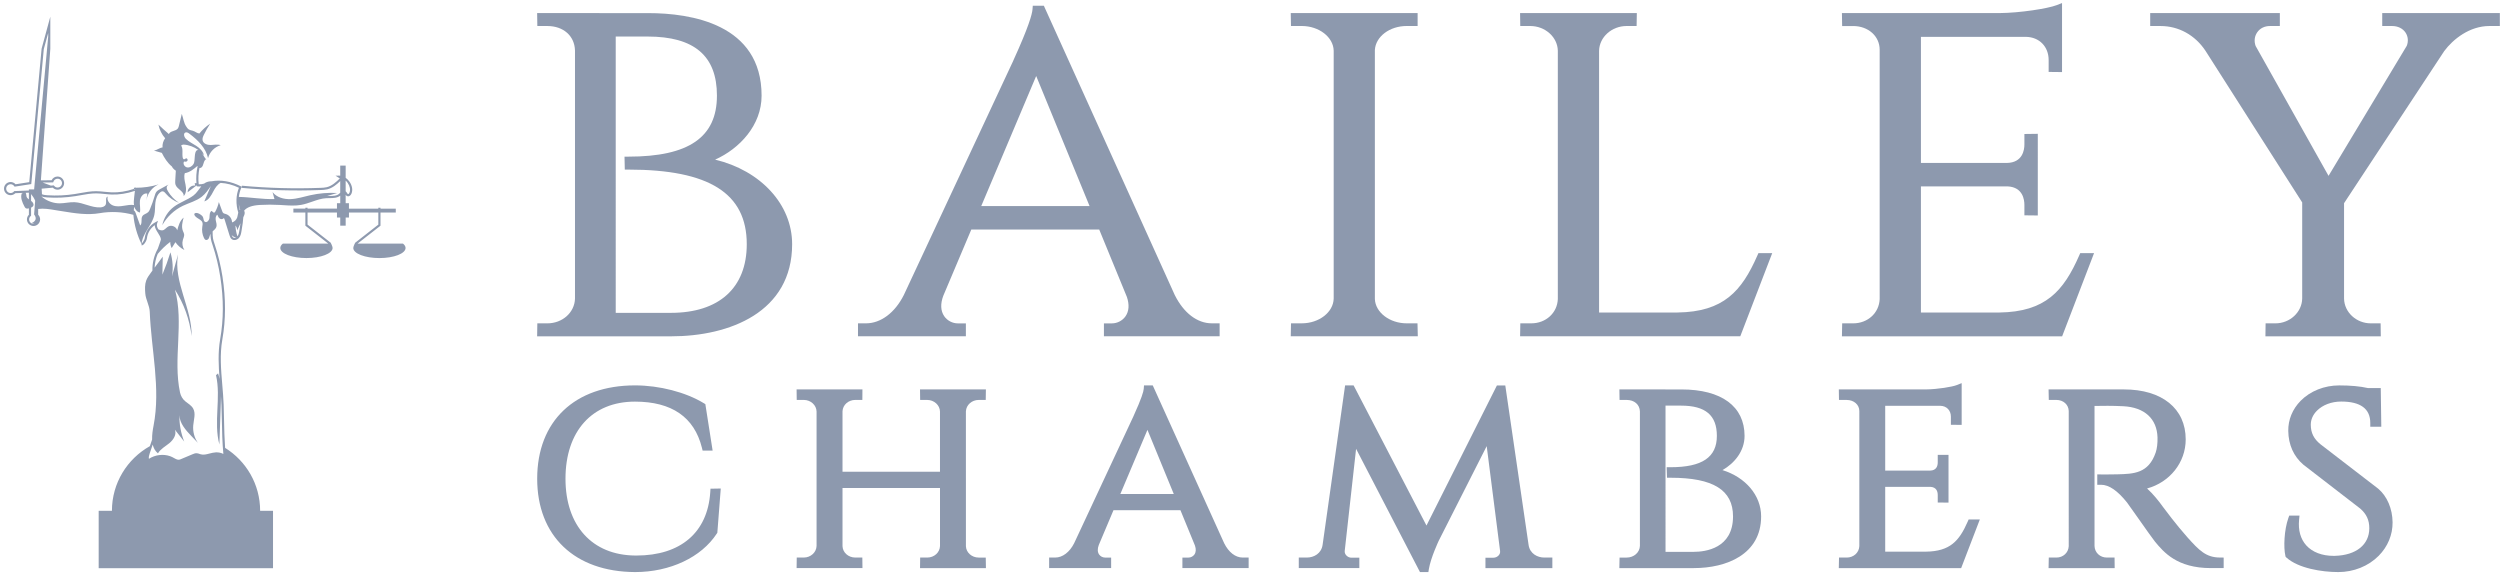 <?xml version="1.0" encoding="utf-8"?>
<!-- Generator: Adobe Illustrator 16.0.0, SVG Export Plug-In . SVG Version: 6.00 Build 0)  -->
<!DOCTYPE svg PUBLIC "-//W3C//DTD SVG 1.1//EN" "http://www.w3.org/Graphics/SVG/1.1/DTD/svg11.dtd">
<svg version="1.1" id="Layer_1" xmlns="http://www.w3.org/2000/svg" xmlns:xlink="http://www.w3.org/1999/xlink" x="0px" y="0px"
	 width="325px" height="75px" viewBox="0 12.5 325 75" enable-background="new 0 12.5 325 75" xml:space="preserve">
<g>
	<path fill="#8D99AE" d="M52.387,44.167h-5.901l2.978-2.326v-1.714h1.988v-0.505h-1.988v-0.113h-0.283v0.113h-3.819v-0.705h-0.426
		v-1.085c0.061,0.082,0.138,0.157,0.259,0.182c0.245,0.049,0.425-0.168,0.505-0.366c0.182-0.452,0.084-1.02-0.26-1.52
		c-0.143-0.207-0.316-0.38-0.504-0.513v-1.588h-0.707v1.311c-0.048-0.006-0.097-0.01-0.145-0.009l-0.464,0.009l0.554,0.359
		c-0.458,0.455-1.017,0.971-1.687,1.136c-0.265,0.065-0.551,0.077-0.804,0.086c-3.404,0.131-6.849,0.037-10.239-0.279l-0.027,0.281
		c3.403,0.317,6.861,0.412,10.277,0.281c0.265-0.011,0.567-0.022,0.861-0.093c0.67-0.165,1.217-0.63,1.673-1.07v1.515
		c-0.009,0.009-0.018,0.019-0.027,0.027l-0.069,0.072c-0.318,0.318-0.811,0.322-1.331,0.325c-0.098,0-0.191,0.004-0.287,0.007
		c0.443-0.133,0.885-0.263,1.329-0.396c-1.177-0.064-2.363,0.032-3.512,0.291c-0.85,0.189-1.688,0.469-2.558,0.505
		c-0.872,0.034-1.811-0.224-2.344-0.91c0.084,0.3,0.167,0.598,0.25,0.899c-1.565,0.057-3.085-0.243-4.629-0.277
		c0.05-0.419,0.157-0.823,0.323-1.198l0.053-0.122l-0.12-0.061c-1.272-0.649-2.637-0.873-3.793-0.65
		c-0.278,0-0.552,0.044-0.824,0.196c-0.055,0.03-0.103,0.069-0.154,0.106c-0.227,0.068-0.466,0.101-0.704,0.09
		c-0.08-0.701-0.041-1.427,0.102-2.12c0.079,0.008,0.157-0.004,0.221-0.046c0.188-0.124,0.253-0.361,0.314-0.578
		c0.061-0.217,0.151-0.454,0.357-0.543c-0.126,0.054-0.315-0.396-0.557-0.755c0.087,0.09,0.169,0.185,0.245,0.285
		c-0.106-0.535-0.542-0.941-0.998-1.239c-0.457-0.296-0.962-0.529-1.348-0.914c-0.23-0.229-0.368-0.691-0.07-0.821
		c0.178-0.079,0.375,0.042,0.531,0.16c1.085,0.814,2.131,1.84,2.418,3.167c0.205-0.796,0.854-1.458,1.646-1.68
		c-0.41-0.15-0.862-0.035-1.299-0.025c-0.437,0.009-0.955-0.168-1.052-0.593c-0.058-0.248,0.05-0.501,0.16-0.73
		c0.243-0.5,0.517-0.984,0.82-1.451c-0.529,0.355-1.004,0.789-1.405,1.282c-0.285-0.02-0.574-0.29-0.85-0.358
		c-0.523-0.13-0.594-0.136-0.883-0.591c-0.289-0.455-0.354-1.027-0.549-1.604c-0.123,0.511-0.247,1.022-0.371,1.533
		c-0.031,0.126-0.064,0.258-0.141,0.363c-0.277,0.381-0.994,0.287-1.167,0.726c-0.465-0.397-0.921-0.808-1.361-1.231
		c0.129,0.656,0.435,1.276,0.876,1.779c-0.255,0.338-0.378,0.771-0.34,1.193c-0.44,0.061-0.686,0.348-1.125,0.408
		c0.345,0.1,0.688,0.2,1.034,0.299c0.307,0.627,0.743,1.321,1.303,1.764c0.093,0.206,0.285,0.398,0.516,0.553
		c-0.025,0.42-0.05,0.838-0.075,1.259c-0.012,0.198-0.022,0.405,0.048,0.592c0.217,0.581,1.146,0.847,1.04,1.458
		c0.37-0.366,0.353-0.966,0.251-1.478c-0.1-0.499-0.251-1.027-0.095-1.512c0.628-0.092,1.159-0.525,1.645-0.942
		c-0.006,0.033-0.001,0.066,0.008,0.093c-0.157,0.704-0.203,1.438-0.14,2.157c-0.078-0.021-0.164-0.018-0.237,0.021l0.081,0.288
		c-0.496-0.086-1.01,0.366-0.992,0.869c0.391-0.3,0.782-0.601,1.173-0.9c0,0.004,0,0.011,0.001,0.014l0.015,0.113l0.113,0.01
		c0.158,0.014,0.316,0.007,0.472-0.01c-0.326,0.39-0.592,0.873-1.013,1.188c-0.788,0.591-1.77,0.881-2.555,1.478
		c-0.765,0.578-1.31,1.445-1.502,2.384c0.604-1.084,1.55-1.975,2.668-2.514c0.822-0.396,1.745-0.613,2.461-1.18
		c0.482-0.381,0.839-0.895,1.188-1.4c-0.286,0.668-0.568,1.335-0.852,2.003c0.582-0.173,0.901-0.781,1.181-1.32
		c0.226-0.432,0.525-0.886,0.945-1.084c0.771,0.04,1.586,0.249,2.374,0.632c-0.398,0.982-0.425,2.137-0.087,3.221
		c-0.062,0.202-0.066,0.419-0.131,0.621c-0.102,0.313-0.363,0.568-0.678,0.664c0.002-0.481-0.337-0.946-0.796-1.09
		c-0.133-0.04-0.28-0.063-0.375-0.164c-0.052-0.058-0.078-0.131-0.105-0.203c-0.146-0.398-0.292-0.796-0.438-1.194
		c-0.101,0.471-0.278,0.923-0.516,1.34c-0.058,0.008-0.11,0.019-0.161,0.036c-0.091-0.076-0.184-0.152-0.275-0.228
		c-0.272,0.176-0.238,0.569-0.267,0.894c-0.027,0.321-0.337,0.701-0.605,0.521c-0.193-0.131-0.145-0.431-0.253-0.636
		c-0.056-0.106-0.153-0.184-0.247-0.259c-0.665-0.524-1.264-0.153-0.532,0.365c0.27,0.19,0.631,0.326,0.724,0.643
		c0.05,0.173,0.005,0.356-0.021,0.532c-0.075,0.492,0.001,1.007,0.215,1.454c0.052,0.112,0.124,0.228,0.241,0.264
		c0.167,0.053,0.336-0.088,0.411-0.246c0.075-0.156,0.092-0.336,0.168-0.493c0.009-0.016,0.019-0.029,0.027-0.043
		c0.004,0.214,0.015,0.432,0.051,0.649c0.044,0.252,0.125,0.496,0.203,0.729l0.022,0.064c0.45,1.356,0.789,2.761,1.007,4.174
		c0.439,2.845,0.433,5.485-0.021,8.071c-0.301,1.725-0.212,3.471-0.073,5.176c-0.053-0.246-0.114-0.491-0.2-0.732l-0.268,0.225
		c0.675,2.944-0.342,6.099,0.439,9.016c0.061-1.774,0.122-3.55,0.182-5.324c0.012-0.32,0.021-0.641,0.025-0.963
		c0.026,0.38,0.05,0.76,0.063,1.139c0.025,0.668,0.037,1.336,0.052,2.002c0.028,1.436,0.059,2.916,0.196,4.375
		c-0.297-0.15-0.631-0.222-0.965-0.207c-0.285,0.013-0.562,0.084-0.832,0.154c-0.398,0.104-0.776,0.204-1.137,0.103
		c-0.052-0.014-0.104-0.031-0.156-0.051c-0.121-0.044-0.247-0.087-0.389-0.092c-0.197-0.007-0.377,0.071-0.522,0.131l-1.577,0.662
		c-0.308,0.13-0.528,0.006-0.833-0.165c-0.144-0.08-0.307-0.171-0.492-0.237c-0.902-0.325-1.972-0.19-2.775,0.335
		c-0.05-0.213,0.026-0.473,0.104-0.708l0.39-1.146c0.103,0.447,0.309,0.846,0.679,1.143c0.34-0.58,0.975-0.905,1.494-1.332
		c0.52-0.428,0.962-1.119,0.709-1.741c0.404,0.514,0.808,1.025,1.212,1.539c-0.431-1.086-0.646-2.257-0.626-3.425
		c0.037,1.064,0.819,1.938,1.556,2.708c0.282,0.295,0.563,0.59,0.845,0.884c-0.453-0.651-0.67-1.463-0.603-2.254
		c0.062-0.747,0.358-1.552-0.009-2.206c-0.224-0.4-0.648-0.637-1.007-0.924c-0.359-0.285-0.604-0.709-0.7-1.158
		c-0.939-4.381,0.537-9.052-0.659-13.368c1.162,1.814,1.908,3.892,2.167,6.031c0.063-3.611-2.395-7.047-1.77-10.603
		c-0.263,0.915-0.518,1.933-0.781,2.849c0.168-1.042,0.098-2.12-0.203-3.132c-0.301,0.98-0.649,1.947-1.044,2.895
		c0.015-0.776,0.029-1.556,0.043-2.331c-0.353,0.476-0.705,0.954-1.058,1.432c0.031-0.61,0.166-1.216,0.4-1.781
		c0.478-0.588,1.026-1.118,1.631-1.57c0.002,0.277,0.066,0.554,0.189,0.806c0.172-0.252,0.334-0.507,0.486-0.77
		c0.295,0.43,0.702,0.786,1.17,1.018c-0.253-0.38-0.33-0.871-0.203-1.308c0.071-0.252,0.208-0.501,0.164-0.757
		c-0.024-0.139-0.098-0.263-0.15-0.393c-0.229-0.553-0.07-1.179,0.088-1.756c-0.484,0.399-0.674,1.045-0.836,1.653
		c-0.121-0.465-0.718-0.73-1.144-0.507c-0.233,0.121-0.394,0.352-0.627,0.472c-0.209,0.105-0.51,0.012-0.695-0.106
		c-0.146-0.257-0.229-0.498-0.146-0.753l0.115-0.337l-0.315,0.165c-0.782,0.415-1.322,1.22-1.411,2.1
		c-0.017,0.182-0.284,0.622-0.38,0.647l-0.023,0.14c0.06-1.397,1.355-2.45,1.652-3.817c0.113-0.521,0.075-1.06,0.135-1.588
		c0.06-0.529,0.245-1.084,0.68-1.389c0.067-0.048,0.142-0.09,0.222-0.095c0.189-0.016,0.334,0.154,0.455,0.298
		c0.458,0.541,1.057,0.96,1.721,1.202c-0.584-0.379-1.081-0.896-1.436-1.495c-0.093-0.155-0.177-0.324-0.169-0.502
		c0.007-0.151,0.105-0.306,0.241-0.353l-0.107,0.021c-0.327,0.18-0.654,0.356-0.98,0.535c-0.18,0.098-0.366,0.198-0.491,0.361
		c-0.124,0.157-0.179,0.357-0.234,0.551c-0.168,0.582-0.371,1.153-0.607,1.713c-0.053,0.127-0.111,0.256-0.206,0.355
		c-0.216,0.23-0.593,0.271-0.769,0.53c-0.241,0.357,0.024,0.936-0.293,1.225c-0.198-0.546-0.396-1.092-0.594-1.639
		c-0.046-0.125-0.121-0.271-0.235-0.321c0-0.157,0.021-0.314,0.067-0.465c0.108,0.35,0.369,0.67,0.726,0.743
		c0.102-0.501-0.052-1.021,0.001-1.529c0.051-0.507,0.473-1.063,0.967-0.936c-0.041,0.3-0.084,0.6-0.126,0.9
		c0.125-0.904,0.747-1.729,1.585-2.093c-0.957,0.296-1.96,0.441-2.962,0.435c-0.006-0.003-0.012-0.009-0.018-0.01
		c-0.019-0.008-0.037-0.012-0.056-0.013c0.003-0.029,0.007-0.058,0.009-0.086l-0.034,0.086c-0.055,0-0.108,0.02-0.141,0.06
		l-0.011,0.115c-1.003,0.332-1.975,0.481-2.884,0.449c-0.296-0.011-0.601-0.042-0.893-0.072c-0.364-0.037-0.738-0.078-1.113-0.078
		h-0.032c-0.693,0-1.385,0.123-2.05,0.244c-0.236,0.043-0.471,0.086-0.705,0.122c-1.172,0.185-2.367,0.238-3.552,0.162
		c-0.244-0.017-0.496-0.042-0.717-0.133l-0.041-0.724l1.449-0.132c0.16,0.169,0.381,0.265,0.616,0.265
		c0.472,0,0.856-0.385,0.856-0.855c0-0.474-0.385-0.857-0.856-0.857c-0.33,0-0.628,0.189-0.77,0.484l-1.395,0.015l1.226-17.099
		v-4.175l-1.133,4.161L3.803,36.179l-1.782,0.276c-0.162-0.187-0.397-0.293-0.643-0.293c-0.473,0-0.857,0.385-0.857,0.856
		c0,0.473,0.384,0.857,0.857,0.857c0.23,0,0.449-0.094,0.611-0.26l0.86-0.033L2.817,37.64h0.016c0.008-0.019,0.016-0.04,0.024-0.057
		l0.07-0.005c-0.011,0.018-0.017,0.038-0.014,0.062h-0.08c-0.212,0.542,0.065,1.179,0.348,1.71c0.043,0.08,0.089,0.165,0.166,0.217
		c0.119,0.078,0.27,0.056,0.41,0.02v0.832c-0.163,0.16-0.254,0.378-0.254,0.604c0,0.473,0.384,0.856,0.857,0.856
		s0.855-0.384,0.855-0.856c0-0.227-0.091-0.444-0.253-0.604v-0.753c0.72-0.099,1.469,0.023,2.194,0.146
		c0.129,0.021,0.258,0.041,0.385,0.063l0.553,0.087c1.604,0.262,3.263,0.531,4.866,0.251c1.449-0.253,2.962-0.18,4.378,0.214
		c0.12,1.327,0.486,2.632,1.076,3.827l-0.021,0.14c0.08,0.013,0.159-0.013,0.242-0.078c0.226-0.175,0.448-0.628,0.465-0.821
		c0.068-0.679,0.455-1.325,1.012-1.723c0.011,0.354,0.216,0.678,0.418,0.993c0.172,0.271,0.346,0.549,0.39,0.834
		c-0.021,0.132-0.064,0.264-0.108,0.391c-0.096,0.277-0.193,0.555-0.291,0.831c-0.017,0.033-0.037,0.065-0.054,0.1
		c-0.453,0.845-0.674,1.804-0.653,2.76c-0.063,0.085-0.125,0.17-0.188,0.257c-0.24,0.325-0.483,0.658-0.622,1.039
		c-0.189,0.524-0.161,1.101-0.12,1.657c0.063,0.836,0.551,1.563,0.583,2.4c0.192,4.943,1.439,9.941,0.497,14.796
		c-0.112,0.578-0.209,1.212-0.189,1.809l-0.293,0.864c-2.941,1.65-4.932,4.791-4.932,8.404h-1.722v7.466h22.664v-7.466h-1.675
		c0-3.456-1.822-6.48-4.555-8.182c-0.085-1.203-0.113-2.416-0.137-3.599c-0.014-0.669-0.026-1.339-0.051-2.007
		c-0.032-0.874-0.107-1.759-0.18-2.611c-0.164-1.929-0.334-3.92,0.008-5.864c0.46-2.619,0.465-5.288,0.021-8.164
		c-0.222-1.427-0.563-2.849-1.019-4.22l-0.021-0.064c-0.075-0.224-0.153-0.457-0.193-0.689c-0.046-0.26-0.046-0.534-0.049-0.802
		v-0.126c0.196-0.176,0.409-0.339,0.486-0.584c0.084-0.267-0.018-0.55-0.073-0.824c-0.053-0.272-0.033-0.608,0.204-0.757
		c0.067,0.182,0.144,0.375,0.297,0.493c0.156,0.118,0.415,0.119,0.515-0.05c0.03,0.018,0.056,0.037,0.083,0.057
		c0.021,0.054,0.041,0.111,0.058,0.167l0.62,2.001c0.05,0.157,0.117,0.373,0.29,0.509c0.287,0.227,0.719,0.103,0.941-0.154
		c0.213-0.241,0.277-0.563,0.322-0.846c0.021-0.13,0.042-0.259,0.063-0.39c0.079-0.471,0.156-0.954,0.18-1.445
		c0.004-0.009,0.008-0.019,0.013-0.028c0.087-0.183,0.174-0.371,0.17-0.571c-0.002-0.092-0.031-0.185-0.077-0.263
		c0.347-0.439,1.017-0.687,2.04-0.747c0.866-0.051,1.743-0.051,2.61-0.001c0.153,0.007,0.306,0.017,0.46,0.028
		c0.758,0.05,1.541,0.102,2.306-0.037c0.489-0.089,0.962-0.252,1.423-0.413c0.623-0.216,1.211-0.421,1.837-0.455
		c0.13-0.008,0.263-0.008,0.397-0.008c0.509-0.005,1.03-0.012,1.425-0.323v0.979h-0.426v0.705h-3.825v-0.11h-0.283v0.113h-1.558
		v0.505h1.558v1.714l2.977,2.326h-5.901c-0.212,0.171-0.334,0.363-0.334,0.565c0,0.729,1.521,1.316,3.4,1.316
		c1.876,0,3.399-0.589,3.399-1.316c0-0.202-0.247-0.678-0.247-0.678l-3.011-2.354v-1.574h3.825v0.653h0.426v1.057h0.707V40.78h0.427
		v-0.653h3.819v1.574l-3.011,2.354c0,0-0.247,0.476-0.247,0.678c0,0.729,1.523,1.316,3.4,1.316c1.878,0,3.399-0.589,3.399-1.316
		C52.721,44.53,52.599,44.338,52.387,44.167 M23.392,34.948c0.077,0.024,0.154,0.044,0.23,0.058
		C23.544,35.003,23.465,34.982,23.392,34.948 M25.602,32.038c-0.403,0.217-0.199,1.362-0.432,1.766
		c-0.171,0.295-0.511,0.52-0.847,0.458c-0.338-0.062-0.583-0.486-0.395-0.772c0.145,0.06,0.335,0.048,0.428-0.078
		c0.094-0.126-0.008-0.356-0.163-0.325c-0.1,0.019-0.172,0.128-0.273,0.12c-0.098-0.007-0.148-0.118-0.167-0.213
		c-0.107-0.526,0.091-1.175-0.21-1.574c0.113-0.081,0.219-0.13,0.307-0.125c0.7,0.039,1.381,0.295,1.945,0.709
		C25.731,31.993,25.668,32.003,25.602,32.038 M17.547,37.052l0.018,0.016c-0.003,0.032-0.006,0.063-0.011,0.093
		c-0.003,0-0.007,0.001-0.012-0.001c-0.03-0.013-0.053-0.039-0.06-0.071L17.547,37.052z M9.775,38.001
		c0.237-0.037,0.474-0.08,0.71-0.121c0.666-0.121,1.357-0.245,2.031-0.24c0.361,0.002,0.73,0.04,1.085,0.076
		c0.299,0.03,0.608,0.063,0.913,0.073c0.958,0.034,1.973-0.123,3.023-0.476c-0.033,0.291-0.065,0.58-0.1,0.87
		c-0.035,0.323-0.066,0.652-0.018,0.972c-0.436-0.065-0.883,0.021-1.32,0.094c-0.479,0.081-0.988,0.136-1.436-0.048
		c-0.45-0.185-0.804-0.688-0.659-1.149c-0.368,0.105-0.114,0.688-0.262,1.042c-0.11,0.26-0.43,0.353-0.71,0.366
		c-1.134,0.057-2.189-0.621-3.323-0.674c-0.656-0.031-1.304,0.149-1.96,0.149c-0.778,0-1.535-0.27-2.16-0.73
		c-0.074-0.055-0.144-0.118-0.212-0.183c0.252,0.101,0.524,0.13,0.786,0.146C7.367,38.246,8.583,38.189,9.775,38.001 M12.635,39.974
		c-0.167,0.021-0.336,0.039-0.505,0.051C12.299,40.007,12.467,39.99,12.635,39.974 M6.914,36.213l0.032-0.094
		c0.081-0.23,0.297-0.388,0.541-0.388c0.316,0,0.573,0.258,0.573,0.574s-0.257,0.573-0.573,0.573c-0.175,0-0.337-0.079-0.447-0.219
		l-0.048-0.06l-0.369,0.034l-1.086-0.407L6.914,36.213z M1.855,37.34l-0.04,0.048c-0.111,0.133-0.27,0.207-0.437,0.207
		c-0.317,0-0.574-0.257-0.574-0.572c0-0.317,0.257-0.574,0.574-0.574c0.184,0,0.359,0.092,0.467,0.243l0.051,0.073l2.169-0.336
		l1.628-17.541l0.572-2.097v0.479L4.436,37.123H3.756v0.144L1.855,37.34z M3.453,38.064c-0.051-0.154-0.021-0.333-0.106-0.476
		c-0.005-0.008-0.014-0.015-0.022-0.022l0.43-0.018v0.872C3.622,38.326,3.503,38.217,3.453,38.064 M3.785,41.024
		c0-0.165,0.074-0.325,0.205-0.436l0.05-0.042v-1.051c0.137-0.059,0.257-0.145,0.302-0.281c0.076-0.229-0.104-0.455-0.302-0.6
		v-0.888c0.21,0.254,0.401,0.553,0.532,0.866l-0.14,1.785c0.616,0.806-0.322,1.116-0.322,1.116c0.143,0.055,0.259,0.082,0.359,0.093
		C4.433,41.595,4.396,41.6,4.358,41.6C4.043,41.599,3.785,41.342,3.785,41.024 M31.229,39.767c-0.019,0.012-0.038,0.026-0.056,0.042
		c-0.067-0.258-0.111-0.519-0.133-0.777c0.034,0.192,0.083,0.386,0.129,0.567C31.184,39.653,31.201,39.716,31.229,39.767
		 M30.294,43.367c-0.083-0.065-0.13-0.178-0.172-0.31c0.151,0.173,0.359,0.293,0.574,0.31
		C30.564,43.435,30.404,43.453,30.294,43.367 M31.166,42.157c-0.02,0.129-0.042,0.261-0.063,0.39
		c-0.036,0.232-0.09,0.493-0.238,0.679c-0.152-0.455-0.24-0.928-0.257-1.404c0.158,0.172,0.238,0.414,0.213,0.645
		c0.148-0.315,0.297-0.631,0.444-0.945C31.238,41.729,31.203,41.94,31.166,42.157 M45.206,36.289
		c0.288,0.414,0.375,0.894,0.232,1.252c-0.043,0.104-0.126,0.203-0.189,0.193c-0.047-0.009-0.087-0.068-0.142-0.156
		c-0.044-0.07-0.096-0.15-0.171-0.211V35.98C45.034,36.067,45.127,36.172,45.206,36.289"/>
	<g>
		<path fill="#8D99AE" d="M92.968,33.251c3.18-1.424,6.039-4.47,6.039-8.315c0-9.337-9.226-10.731-14.725-10.731L69.828,14.2
			l0.026,1.682h1.299c2.09,0,3.536,1.281,3.596,3.171v32.278c-0.056,1.797-1.635,3.205-3.596,3.205h-1.3l-0.026,1.686h17.431
			c7.6,0,15.72-3.147,15.72-11.979C102.979,39.062,98.871,34.666,92.968,33.251z M80.044,17.25h4.149
			c6.062,0,9.009,2.512,9.009,7.679c0,5.413-3.656,7.934-11.505,7.934h-0.511l0.037,1.685h0.489c10.484,0,15.367,3.081,15.367,9.695
			c0,5.673-3.596,8.927-9.866,8.927l-7.169,0.001V17.25z"/>
		<path fill="#8D99AE" d="M125.565,54.54h-1.042c-0.697,0-1.377-0.356-1.773-0.932c-0.477-0.692-0.516-1.621-0.117-2.669
			l3.637-8.601h16.627l3.597,8.76c0.344,1.006,0.278,1.884-0.19,2.539c-0.398,0.557-1.069,0.902-1.751,0.902h-1.043v1.677h15.042
			v-1.683h-1.015c-1.901,0-3.662-1.351-4.822-3.689l-17.016-37.602h-1.435l-0.036,0.461c-0.052,0.658-0.52,2.332-2.453,6.571
			c-0.054,0.119-0.098,0.215-0.129,0.297l-0.003-0.001L117.493,50.86c-1.157,2.301-2.994,3.674-4.913,3.674h-1.041v1.683h14.025
			V54.54z M127.56,39.291l7.144-16.91l6.941,16.91H127.56z"/>
		<path fill="#8D99AE" d="M169.233,54.532h-1.402l-0.033,1.685h16.516l-0.039-1.683h-1.4c-2.214,0-4.072-1.422-4.141-3.15
			l-0.001-32.389c0.107-1.747,1.925-3.116,4.138-3.116h1.42v-1.683h-16.493l0.029,1.683h1.401c2.246,0,4.108,1.444,4.152,3.206
			v32.233C173.335,53.091,171.475,54.532,169.233,54.532z"/>
		<path fill="#8D99AE" d="M228.462,45.709c-2.034,4.634-4.387,7.333-10.382,7.416h-10.199V19.089
			c0.042-1.769,1.649-3.208,3.582-3.208h1.296l0.029-1.685h-15.178l0.023,1.685h1.298c1.938,0,3.547,1.443,3.586,3.205v32.298
			c-0.072,1.796-1.555,3.15-3.447,3.15h-1.429l-0.029,1.684h28.624l4.151-10.808h-1.794L228.462,45.709z"/>
		<path fill="#8D99AE" d="M240.91,15.884c1.965,0,3.447,1.324,3.447,3.08v32.424c-0.071,1.795-1.552,3.148-3.445,3.148h-1.428
			l-0.033,1.686h28.627l4.149-10.812h-1.796l-0.132,0.299c-2.033,4.635-4.387,7.334-10.39,7.418h-10.189V36.734l11.309-0.001
			c1.934,0.113,2.143,1.715,2.143,2.398v1.362l1.742,0.019V29.896l-1.742,0.023v1.361c0,0.708-0.223,2.361-2.271,2.403h-11.18
			V17.291h13.664c1.73,0.033,2.939,1.272,2.939,3.014v1.546l1.74,0.019v-8.972l-0.682,0.266c-1.159,0.452-4.828,1.02-7.453,1.037
			H239.45l0.029,1.684H240.91z"/>
		<path fill="#8D99AE" d="M309.69,14.198v1.684h1.283c0.747,0,1.385,0.313,1.748,0.857c0.339,0.509,0.385,1.16,0.157,1.72
			L302.71,35.361l-9.48-16.887c-0.224-0.62-0.145-1.27,0.216-1.784c0.366-0.521,0.952-0.808,1.65-0.808h1.283v-1.684h-16.854v1.684
			h1.344c2.351,0,4.479,1.172,5.834,3.207l12.582,19.727v12.502c-0.037,1.773-1.598,3.217-3.479,3.217h-1.278l-0.023,1.684h14.998
			l-0.023-1.684h-1.278c-1.882,0-3.441-1.442-3.475-3.206V38.914l13.012-19.758c1.17-1.583,3.328-3.274,5.873-3.274h1.367v-1.684
			H309.69z"/>
		<path fill="#8D99AE" d="M92.334,76.488c-0.344,5.231-3.846,8.232-9.608,8.232l-0.149-0.001c-5.591-0.049-9.064-3.875-9.064-9.984
			c0-6.184,3.461-10.024,9.032-10.024c4.781,0,7.708,2.015,8.702,5.988l0.094,0.379h1.3l-0.946-6.041l-0.198-0.12
			c-2.347-1.43-5.771-2.317-8.938-2.317c-7.849,0-12.725,4.649-12.725,12.134c0,7.448,4.875,12.098,12.723,12.135h0.002
			c4.544,0,8.615-1.917,10.624-5.004l0.07-0.106l0.446-5.752l-1.335,0.024L92.334,76.488z"/>
		<path fill="#8D99AE" d="M127.229,84.984c-0.898,0-1.627-0.655-1.66-1.473l-0.001-17.549c0.046-0.824,0.774-1.47,1.659-1.47h0.919
			l0.02-1.37h-8.564l0.018,1.37h0.92c0.898,0,1.642,0.682,1.658,1.509v7.827h-12.672l0-7.866c0.039-0.825,0.767-1.472,1.656-1.472
			h0.923l0.011-1.371h-8.559l0.016,1.371h0.921c0.898,0,1.643,0.681,1.659,1.508v17.467c-0.017,0.836-0.76,1.516-1.657,1.516h-0.92
			l-0.018,1.37h8.561l-0.016-1.37h-0.919c-0.902,0-1.63-0.658-1.658-1.481v-7.563h12.674l0,7.549
			c-0.028,0.839-0.757,1.496-1.659,1.496h-0.92l-0.018,1.372h8.567l-0.023-1.369H127.229z"/>
		<path fill="#8D99AE" d="M159.14,83.115l-9.283-20.514h-1.136l-0.036,0.461c-0.026,0.336-0.273,1.21-1.301,3.47
			c-0.028,0.063-0.055,0.121-0.076,0.177l-0.002-0.001l-7.665,16.408c-0.589,1.168-1.508,1.865-2.459,1.865h-0.794v1.37h8.06v-1.367
			h-0.795c-0.299,0-0.602-0.159-0.771-0.405c-0.213-0.31-0.225-0.739-0.04-1.226l1.91-4.524h8.707l1.886,4.595
			c0.161,0.471,0.136,0.874-0.073,1.167c-0.174,0.242-0.466,0.394-0.764,0.394h-0.795v1.367h8.611v-1.37h-0.777
			C160.605,84.981,159.725,84.295,159.14,83.115z M152.591,76.72h-6.947l3.524-8.339L152.591,76.72z"/>
		<path fill="#8D99AE" d="M198.722,83.378l-3.033-20.764h-1.093l-9.154,18.207l-9.474-18.221h-1.104l-2.924,20.712
			c-0.156,1.153-1.14,1.669-2.044,1.669h-1.055v1.37h7.873v-1.351h-1.041c-0.242-0.001-0.49-0.116-0.662-0.309
			c-0.087-0.098-0.228-0.301-0.198-0.568l1.479-13.276l8.306,16.023h1.091l0.069-0.418c0.241-1.444,1.266-3.629,1.27-3.639
			l6.244-12.318l1.741,13.637c0.033,0.257-0.078,0.445-0.177,0.559c-0.171,0.194-0.427,0.311-0.685,0.311h-1.041v1.351h8.697v-1.371
			h-1.053C199.872,84.981,198.9,84.483,198.722,83.378z"/>
		<path fill="#8D99AE" d="M223.922,73.613c1.567-0.888,2.871-2.481,2.871-4.444c0-3.84-2.991-6.042-8.207-6.042l-8.066-0.004
			l0.021,1.368h0.926c1,0,1.691,0.605,1.721,1.49v17.487c-0.025,0.85-0.781,1.516-1.721,1.516h-0.923l-0.029,1.369h9.681
			c4.23,0,8.75-1.766,8.75-6.722C228.946,76.891,226.912,74.541,223.922,73.613z M216.518,65.232h2.02
			c3.176,0,4.654,1.25,4.654,3.935c0,2.777-1.909,4.071-6.01,4.071h-0.517l0.044,1.369h0.484c5.526,0,8.1,1.597,8.1,5.024
			c0,4.16-3.581,4.609-5.121,4.609h-3.654V65.232z"/>
		<path fill="#8D99AE" d="M255.79,80.333c-1.092,2.487-2.281,3.843-5.423,3.882h-5.291v-8.424l5.887-0.001
			c0.779,0.047,0.943,0.607,0.943,1.07v0.966l1.4,0.014v-6.21l-1.4,0.006v0.97c0,0.48-0.176,1.057-1.002,1.073h-5.828v-8.424h7.173
			c0.805,0.014,1.366,0.591,1.366,1.402v1.064l1.402,0.014v-5.428l-0.682,0.267c-0.541,0.211-2.443,0.535-3.957,0.549h-11.332
			l0.021,1.37h1.004c0.936,0,1.641,0.619,1.641,1.439v17.563c-0.036,0.849-0.741,1.488-1.641,1.488h-0.999l-0.029,1.37h15.907
			l2.427-6.32h-1.456L255.79,80.333z"/>
		<path fill="#8D99AE" d="M284.35,82.335c-1.389-1.558-2.955-3.647-3.18-3.957l-0.027-0.038c-0.447-0.633-1.238-1.627-2.023-2.338
			c2.933-0.798,5.021-3.365,5.021-6.379c0-4.008-3.076-6.498-8.029-6.498l-9.798-0.002l0.029,1.368h0.987
			c0.902,0,1.577,0.607,1.604,1.429l0.001,17.584c-0.038,0.844-0.728,1.48-1.604,1.48h-0.989l-0.029,1.37h8.594l-0.014-1.37h-1.001
			c-0.895,0-1.584-0.653-1.604-1.509v-18.2l0.192-0.003c0.781-0.013,2.099-0.037,3.544,0.038c2.762,0.139,4.385,1.622,4.453,4.069
			c0.021,0.724-0.066,1.448-0.233,1.938c-0.934,2.741-2.863,2.791-4.987,2.846c-1.188,0.032-2.098,0.014-2.102,0.015l-0.51-0.01
			v1.354h0.5c1.022,0,2.125,0.754,3.367,2.303c0.115,0.146,0.661,0.922,1.296,1.824c1.177,1.671,2.097,2.973,2.339,3.264
			c1.139,1.37,2.86,3.44,7.264,3.44h1.666v-1.368l-0.496-0.004C286.784,84.967,285.895,84.063,284.35,82.335z"/>
		<path fill="#8D99AE" d="M309.162,76.027l-7.491-5.765c-0.871-0.701-1.262-1.481-1.269-2.532c-0.005-0.67,0.27-1.305,0.795-1.834
			c0.753-0.759,1.904-1.194,3.158-1.194c2.509,0,3.781,0.934,3.781,2.773v0.5h1.433l-0.07-5.029h-1.677
			c-1.026-0.23-2.245-0.343-3.723-0.343c-1.934,0-3.761,0.729-5.013,2c-1.062,1.077-1.634,2.468-1.612,3.917
			c0.027,1.798,0.7,3.311,1.966,4.392l7.388,5.702c0.815,0.71,1.18,1.497,1.18,2.553c0,2.136-1.706,3.513-4.451,3.592l-0.202,0.003
			c-1.487,0-2.743-0.481-3.536-1.355c-0.748-0.825-1.073-1.978-0.939-3.332l0.054-0.549h-1.335l-0.118,0.334
			c-0.54,1.532-0.636,3.801-0.385,4.878l0.036,0.153l0.117,0.105c1.542,1.383,4.587,1.873,6.727,1.873
			c2.005,0,3.919-0.771,5.251-2.114c1.18-1.19,1.822-2.737,1.808-4.354C311.019,78.636,310.326,77.006,309.162,76.027z"/>
	</g>
</g>
</svg>
